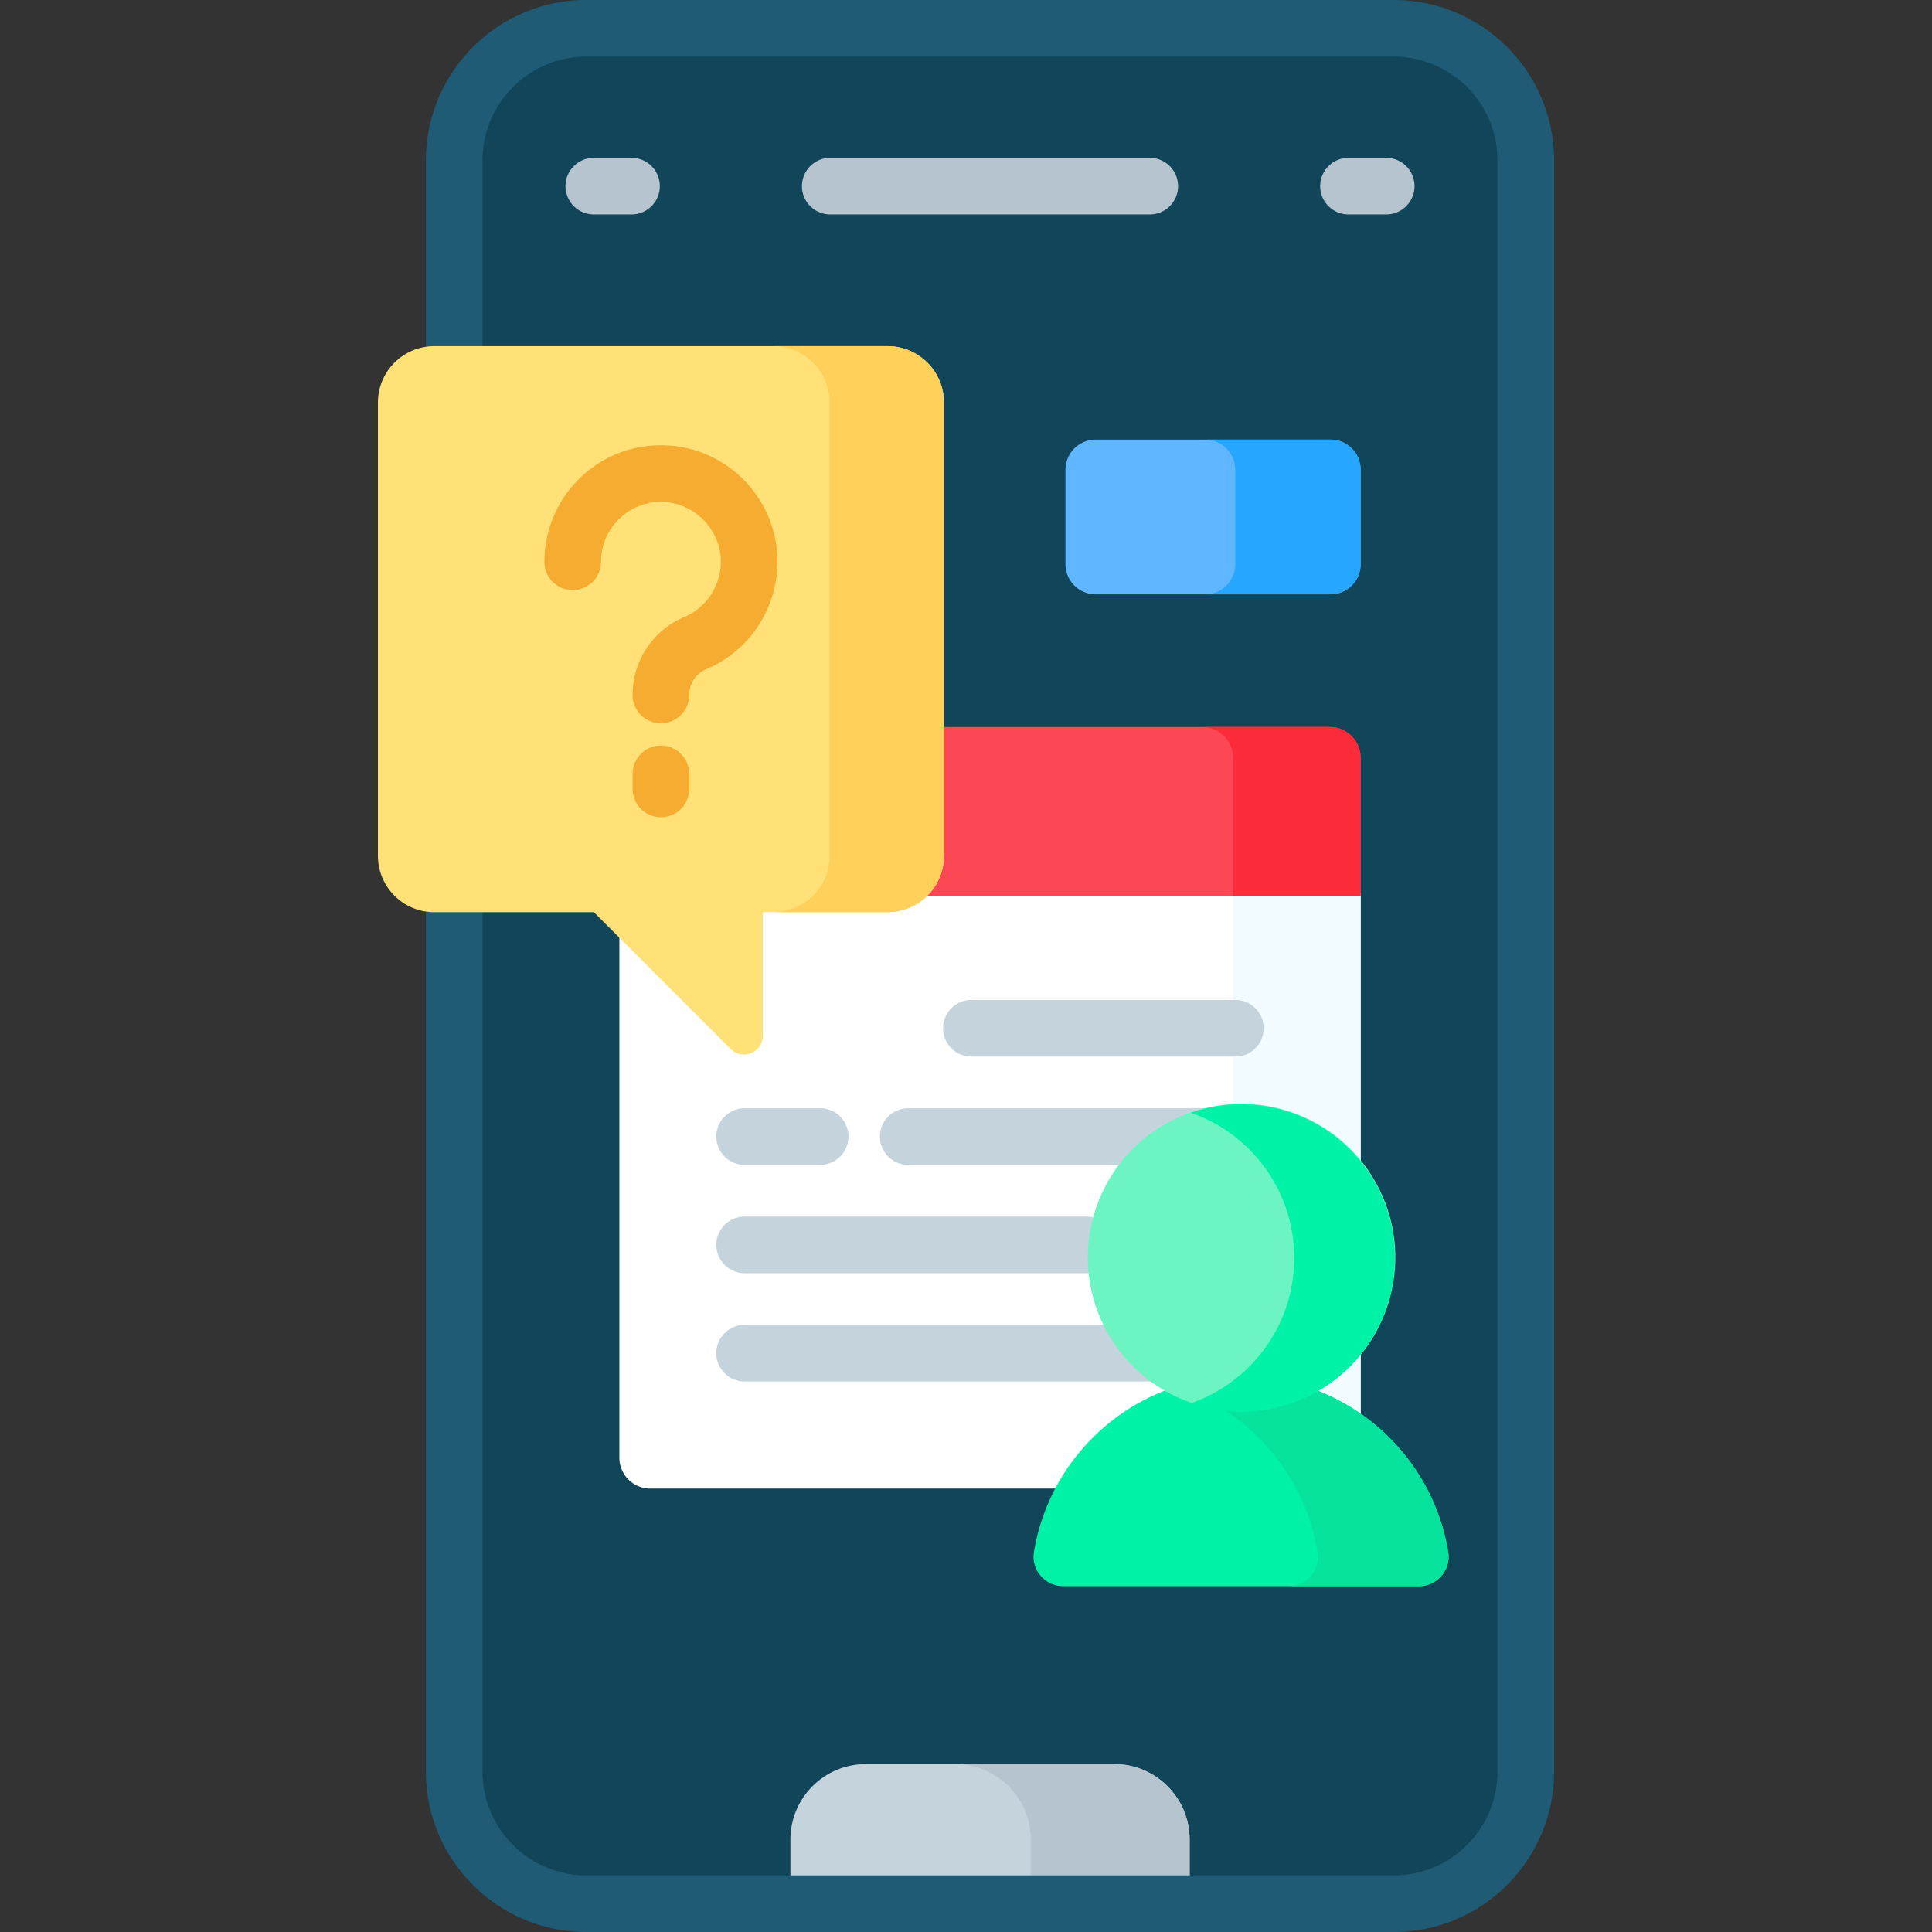 <svg xmlns="http://www.w3.org/2000/svg" version="1.1" xmlns:xlink="http://www.w3.org/1999/xlink" width="512" height="512" x="0" y="0" viewBox="0 0 512 512" style="enable-background:new 0 0 512 512" xml:space="preserve" class=""><rect x="0" y="0" width="512" height="512" fill="#333333" stroke="none"/><g><path fill="#114559" d="M369.347 7.5H155.374c-19.33 0-35 15.67-35 35v50.237H235.21c7.688 0 13.943 6.254 13.943 13.942v120.115c0 7.688-6.255 13.943-13.943 13.943h-34.064v33.736c0 2.498-2.042 3.991-4.017 3.991-.731 0-1.807-.204-2.779-1.176l-36.551-36.551h-37.425V469.5c0 19.33 15.67 35 35 35h213.973c19.33 0 35-15.67 35-35v-427c0-19.33-15.67-35-35-35z" opacity="1" data-original="#7a8c98" class=""></path><path fill="#c5d3dd" d="M295.259 467.5h-65.797c-11.046 0-20 8.954-20 20v17h105.797v-17c0-11.046-8.954-20-20-20z" opacity="1" data-original="#c5d3dd" class=""></path><path fill="#b6c4cf" d="M295.259 467.5h-42.108c11.046 0 20 8.954 20 20v17h42.108v-17c0-11.046-8.954-20-20-20z" opacity="1" data-original="#b6c4cf" class=""></path><path fill="#114559" d="M369.347 7.5h-50.993c19.33 0 35 15.67 35 35v427c0 19.33-15.67 35-35 35h50.993c19.33 0 35-15.67 35-35v-427c0-19.33-15.67-35-35-35z" opacity="1" data-original="#596c76" class=""></path><path fill="#205b75" d="M369.347 0H155.374c-23.435 0-42.5 19.065-42.5 42.5v50.431a13.907 13.907 0 0 1 2.222-.194h12.778V42.5c0-15.164 12.336-27.5 27.5-27.5h213.973c15.164 0 27.5 12.336 27.5 27.5v427c0 15.164-12.336 27.5-27.5 27.5H155.374c-15.164 0-27.5-12.336-27.5-27.5V240.737h-12.778c-.758 0-1.496-.077-2.222-.194V469.5c0 23.435 19.065 42.5 42.5 42.5h213.973c23.435 0 42.5-19.065 42.5-42.5v-427c0-23.435-19.065-42.5-42.5-42.5z" opacity="1" data-original="#465a61" class=""></path><path fill="#b6c4cf" d="M304.7 56.827h-84.678a7.5 7.5 0 0 1 0-15H304.7a7.5 7.5 0 0 1 0 15zM367.361 56.827h-10c-4.143 0-7.5-3.358-7.5-7.5s3.357-7.5 7.5-7.5h10a7.5 7.5 0 0 1 0 15zM167.361 56.827h-10a7.5 7.5 0 0 1 0-15h10a7.5 7.5 0 0 1 0 15z" opacity="1" data-original="#b6c4cf" class=""></path><g fill="#fff"><path d="m348.843 367.757-1.781 1.036 1.916.758a54.284 54.284 0 0 1 11.604 6.332v-18.556a39.711 39.711 0 0 1-11.739 10.43zM308.817 369.551l1.916-.758-1.781-1.036c-12.213-7.103-19.799-20.273-19.799-34.372 0-21.915 17.83-39.745 39.745-39.745 12.923 0 24.42 6.202 31.684 15.783V236.62H245.09a13.896 13.896 0 0 1-9.88 4.117h-34.064v33.736c0 2.498-2.042 3.991-4.017 3.991-.731 0-1.807-.204-2.779-1.176l-30.211-30.211v139.22a8.195 8.195 0 0 0 8.195 8.195h108.463c6.042-11.177 15.912-20.151 28.02-24.941z" fill="#ffffff" opacity="1" data-original="#ffffff" class=""></path></g><g fill="#f2fbff"><path d="m348.843 367.757-1.781 1.036 1.916.758a54.284 54.284 0 0 1 11.604 6.332v-18.556a39.711 39.711 0 0 1-11.739 10.43zM328.898 293.641c12.923 0 24.42 6.202 31.684 15.783V236.62h-33.786v57.077a40.69 40.69 0 0 1 2.102-.056z" fill="#f2fbff" opacity="1" data-original="#f2fbff" class=""></path></g><path fill="#fd4755" d="M352.387 192.667H249.153v34.127c0 4.307-1.965 8.164-5.044 10.723h116.473v-36.655a8.195 8.195 0 0 0-8.195-8.195z" opacity="1" data-original="#fd4755" class=""></path><path fill="#fb2b3a" d="M352.387 192.667h-33.785a8.195 8.195 0 0 1 8.195 8.195v36.655h33.786v-36.655a8.196 8.196 0 0 0-8.196-8.195z" opacity="1" data-original="#fb2b3a" class=""></path><path fill="#c5d3dd" d="M327.393 280h-69.966a7.5 7.5 0 0 1 0-15h69.966c4.143 0 7.5 3.358 7.5 7.5s-3.357 7.5-7.5 7.5zM326.703 293.704h-86.027a7.5 7.5 0 0 0 0 15h57.104c6.861-8.632 17.223-14.36 28.923-15zM217.354 308.704h-20.025a7.5 7.5 0 0 1 0-15h20.025a7.5 7.5 0 0 1 0 15z" opacity="1" data-original="#c5d3dd" class=""></path><g fill="#c5d3dd"><path d="M289.367 337.266a39.09 39.09 0 0 1-.214-3.881c0-3.631.499-7.145 1.415-10.489a7.476 7.476 0 0 0-2.643-.488h-90.597a7.5 7.5 0 0 0 0 15h90.597c.494 0 .975-.051 1.442-.142zM293.36 351.112h-96.031a7.5 7.5 0 0 0 0 15H306.38a39.936 39.936 0 0 1-13.02-15z" fill="#c5d3dd" opacity="1" data-original="#c5d3dd" class=""></path></g><path fill="#00f2a6" d="M383.793 411.283c-3.276-19.966-17.186-36.347-35.72-43.154-5.688 3.152-12.225 4.953-19.176 4.953s-13.487-1.801-19.176-4.953c-18.533 6.807-32.443 23.187-35.72 43.154-.781 4.758 2.92 9.076 7.742 9.076h94.307c4.823.001 8.524-4.318 7.743-9.076z" opacity="1" data-original="#00f2a6" class=""></path><path fill="#05e39c" d="M383.793 411.283c-3.276-19.966-17.187-36.347-35.72-43.154a39.446 39.446 0 0 1-19.176 4.953c-2.087 0-4.131-.181-6.132-.494 13.775 8.233 23.696 22.244 26.396 38.694.781 4.758-2.92 9.076-7.742 9.076h34.632c4.822.002 8.523-4.317 7.742-9.075z" opacity="1" data-original="#05e39c" class=""></path><circle cx="328.898" cy="333.385" r="40.745" fill="#6cf5c2" transform="rotate(-71.53 328.876 333.23)" opacity="1" data-original="#6cf5c2" class=""></circle><path fill="#00f2a6" d="M328.898 292.64c-4.67 0-9.151.796-13.329 2.242 15.955 5.523 27.416 20.67 27.416 38.503s-11.461 32.98-27.416 38.503a40.669 40.669 0 0 0 13.329 2.242c22.503 0 40.745-18.242 40.745-40.745s-18.242-40.745-40.745-40.745z" opacity="1" data-original="#00f2a6" class=""></path><path fill="#ffe177" d="M115.096 91.737H235.21c8.253 0 14.943 6.69 14.943 14.943v120.115c0 8.253-6.69 14.943-14.943 14.943h-33.064v32.736c0 4.438-5.365 6.66-8.503 3.522l-36.258-36.258h-42.29c-8.253 0-14.943-6.69-14.943-14.943V106.679c.001-8.252 6.691-14.942 14.944-14.942z" opacity="1" data-original="#ffe177" class=""></path><path fill="#ffd15b" d="M235.21 91.737h-30.298c8.253 0 14.943 6.69 14.943 14.943v120.115c0 8.253-6.69 14.943-14.943 14.943h30.298c8.253 0 14.943-6.69 14.943-14.943V106.679c0-8.252-6.69-14.942-14.943-14.942z" opacity="1" data-original="#ffd15b" class=""></path><path fill="#f6ab31" d="M175.153 191.684c-4.142 0-7.5-3.336-7.5-7.479 0-9.082 5.36-17.18 13.656-20.674 6.216-2.618 10.111-8.916 9.691-15.672-.486-7.824-6.996-14.334-14.821-14.82-4.444-.277-8.673 1.241-11.899 4.273-3.229 3.035-5.008 7.145-5.008 11.574a7.5 7.5 0 0 1-15 0c0-8.487 3.548-16.69 9.735-22.505 6.274-5.896 14.475-8.849 23.102-8.313 15.492.961 27.9 13.369 28.862 28.862.813 13.11-6.758 25.337-18.841 30.425-2.72 1.146-4.478 3.817-4.478 6.807.001 4.143-3.357 7.522-7.499 7.522zM175.153 216.577a7.5 7.5 0 0 1-7.5-7.5v-3.98a7.5 7.5 0 0 1 15 0v3.98a7.5 7.5 0 0 1-7.5 7.5z" opacity="1" data-original="#f6ab31"></path><path fill="#60b7ff" d="M352.582 157.5h-62.221a8 8 0 0 1-8-8v-25a8 8 0 0 1 8-8h62.221a8 8 0 0 1 8 8v25a8 8 0 0 1-8 8z" opacity="1" data-original="#60b7ff" class=""></path><path fill="#26a6fe" d="M352.582 116.5h-33.228a8 8 0 0 1 8 8v25a8 8 0 0 1-8 8h33.228a8 8 0 0 0 8-8v-25a8 8 0 0 0-8-8z" opacity="1" data-original="#26a6fe" class=""></path></g></svg>